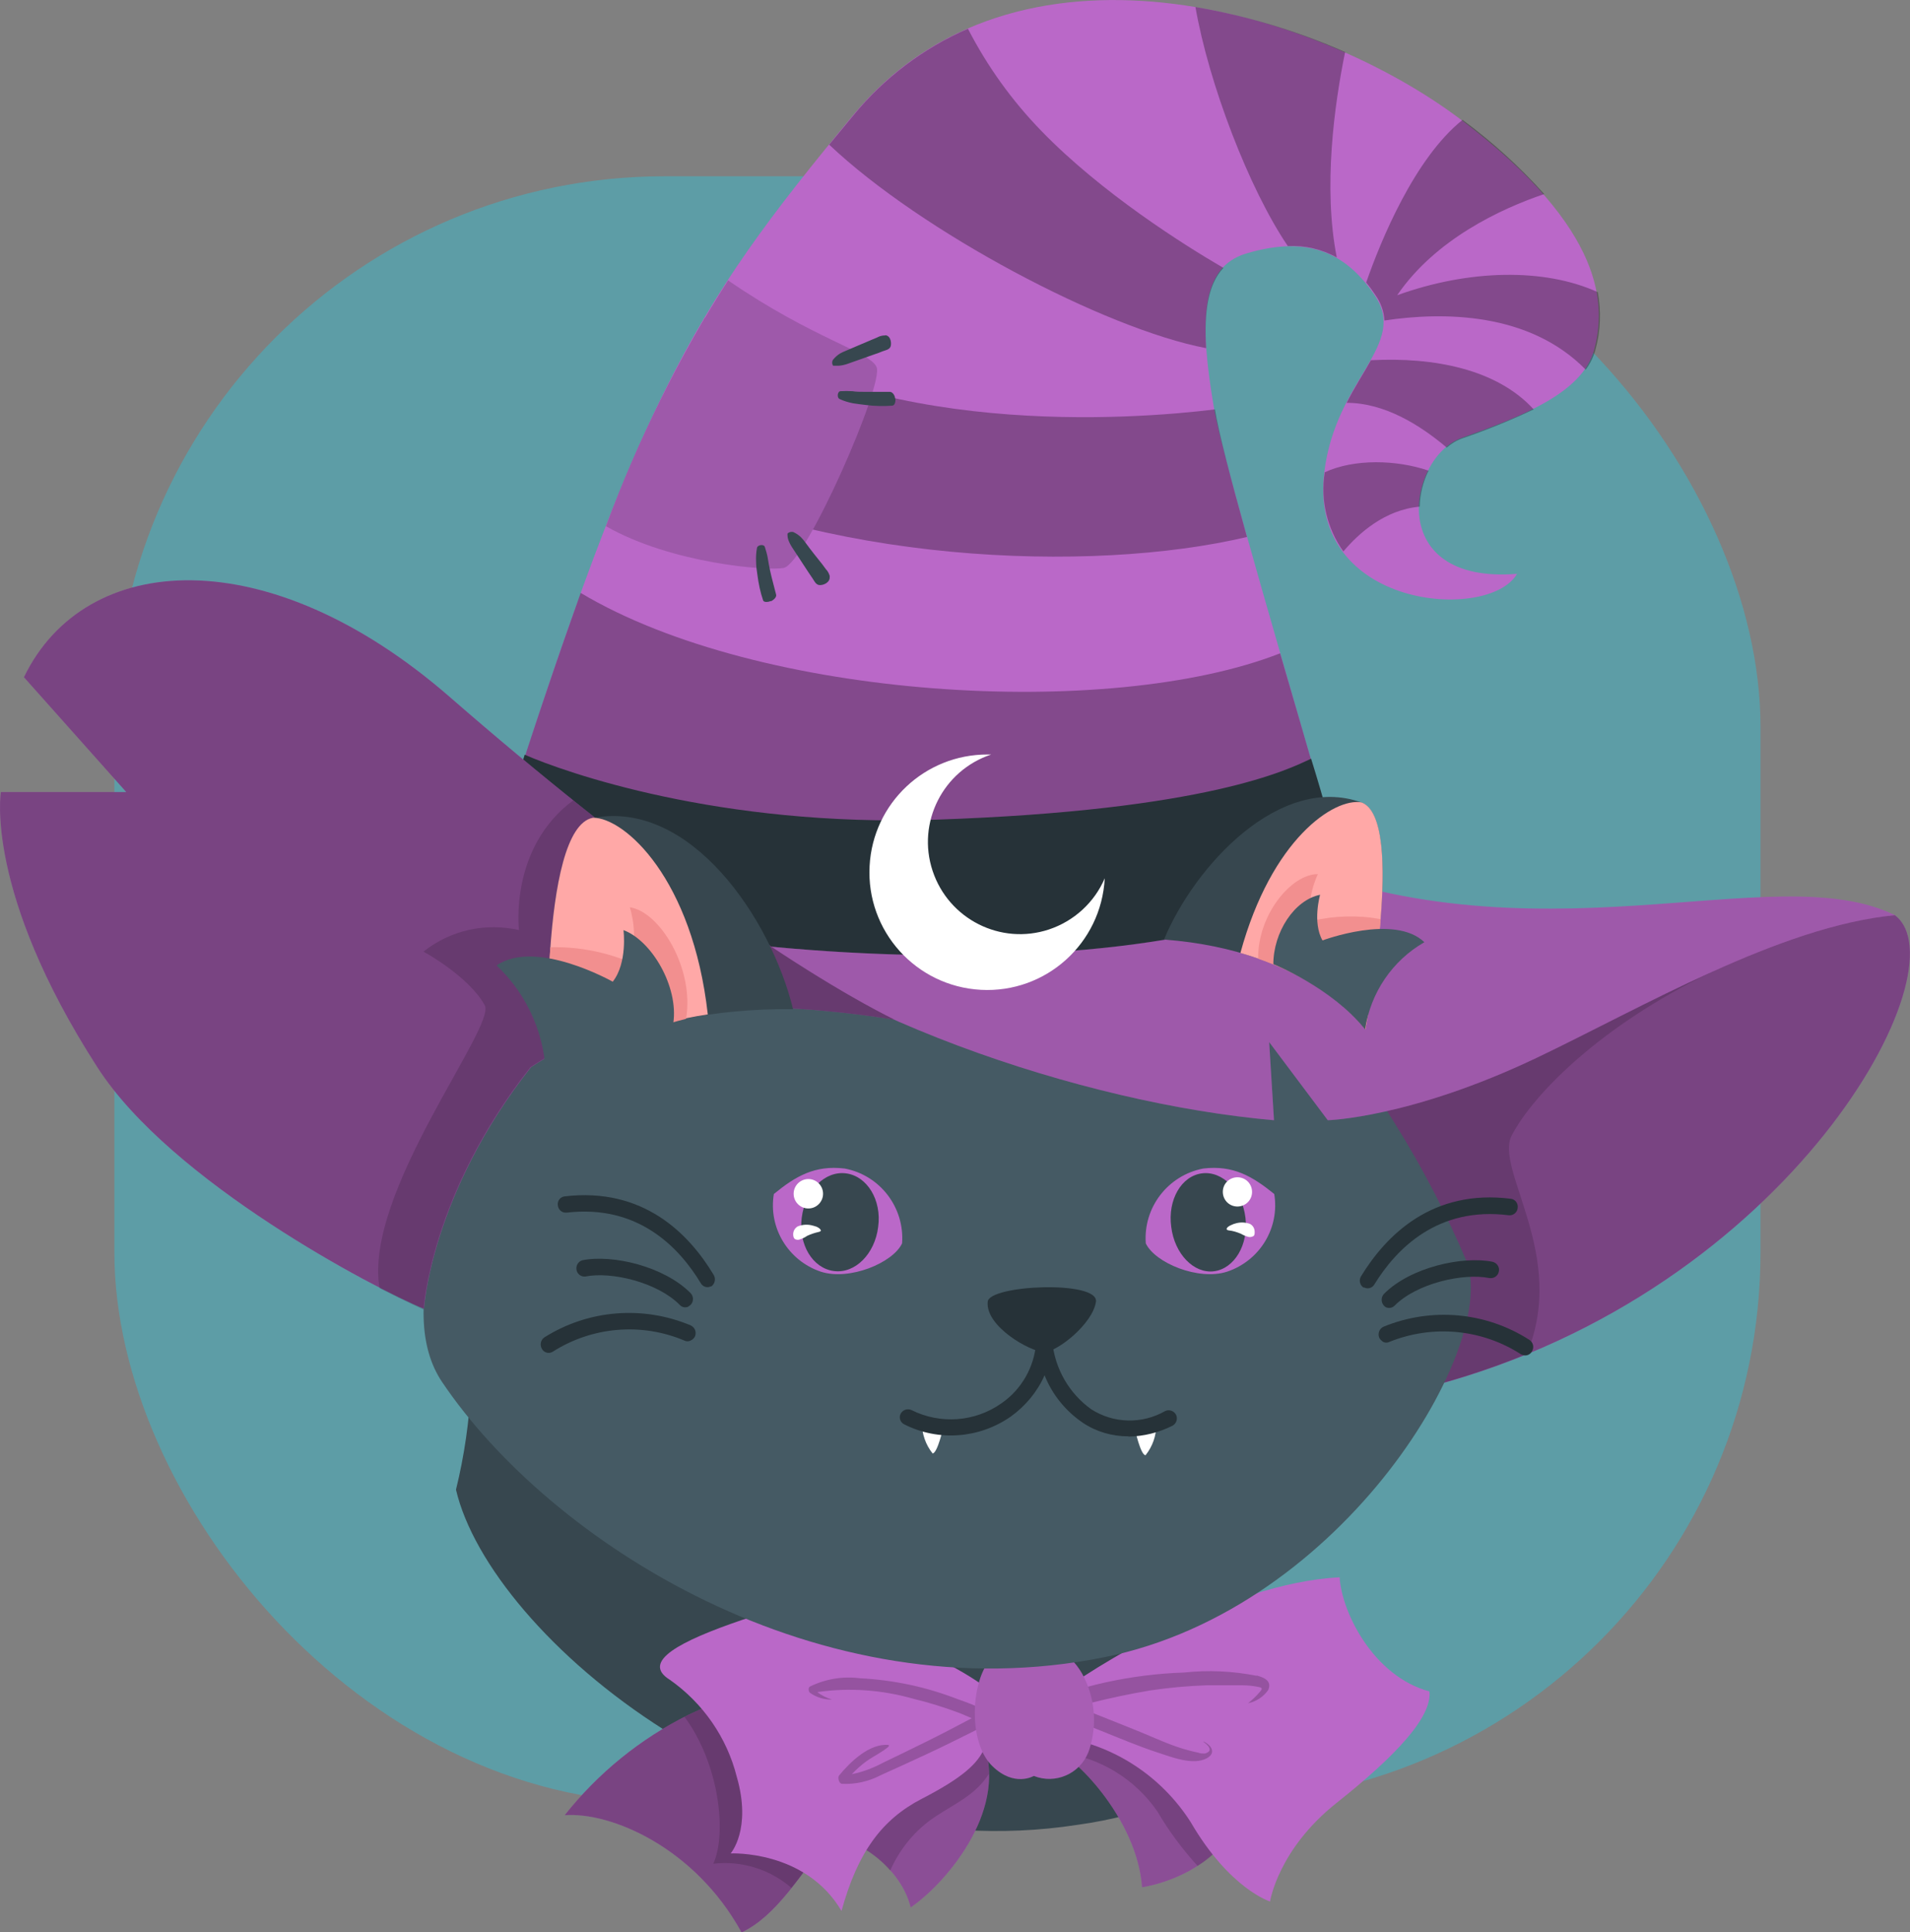 <?xml version="1.0" encoding="UTF-8"?>
<svg id="Camada_2" data-name="Camada 2" xmlns="http://www.w3.org/2000/svg" viewBox="0 0 87 88.02">
  <rect x="0" y="0" width="87" height="88.02" fill="#808080" stroke="none"/>
  <defs>
    <style>
      .cls-1 {
        fill: #fff;
      }

      .cls-2 {
        fill: #37474f;
      }

      .cls-3 {
        fill: #455a64;
      }

      .cls-4 {
        fill: #f28f8f;
      }

      .cls-5 {
        opacity: .15;
      }

      .cls-5, .cls-6, .cls-7, .cls-8 {
        isolation: isolate;
      }

      .cls-6 {
        opacity: .35;
      }

      .cls-9 {
        opacity: .1;
      }

      .cls-10 {
        opacity: .3;
      }

      .cls-11 {
        fill: #5d9da6;
      }

      .cls-7 {
        opacity: .2;
      }

      .cls-12 {
        fill: #ba68c8;
      }

      .cls-13 {
        fill: #263238;
      }

      .cls-14 {
        fill: #ffa8a7;
      }

      .cls-8 {
        opacity: .25;
      }
    </style>
  </defs>
  <g id="Camada_1-2" data-name="Camada 1">
    <g>
      <rect class="cls-11" x="5.21" y="8.03" width="74.98" height="74.09" rx="25.07" ry="25.07"/>
      <g id="freepik--Cat--inject-29">
        <g id="freepik--cat--inject-29">
          <path class="cls-12" d="M86.31,41.69c3.16,2.37-4.71,17.14-21.12,21.46-7.7,1.96-15.77,1.96-23.47,0l10.47-18.34s27.57-4.82,34.12-3.12Z"/>
          <path class="cls-6" d="M86.31,41.69c3.16,2.37-4.71,17.14-21.12,21.46-7.7,1.96-15.77,1.96-23.47,0l10.47-18.34s28.96-4.5,34.12-3.12Z"/>
          <path class="cls-5" d="M55.03,63.14c.51,.49,1.06,.95,1.63,1.36,2.88-.18,5.73-.63,8.53-1.36,1.48-.39,2.93-.88,4.35-1.46,1.89-4.48-1.49-8.42-.68-9.96,.98-1.87,4.01-4.96,9-7.39l-2.93-2.44c-6.28,.58-13.57,1.56-18.17,2.21l-1.73,19.05Z"/>
          <path class="cls-2" d="M56.27,67.45l-34.82-4.31c-.07,1.59-.3,3.17-.68,4.72h0c1.56,6.69,14.34,17.42,28.29,15.27,3.18-.43,6.2-1.65,8.78-3.56-2-4.56-3.22-8.55-1.57-12.12Z"/>
          <path class="cls-12" d="M47.66,79.52c1.15,.25,4.14,3.31,4.36,6.45,0,0,3.14-.41,4.35-3.02-.46-2.03-4.78-4.45-8.4-4.42l-.31,.99Z"/>
          <path class="cls-8" d="M47.66,79.52c1.15,.25,4.14,3.31,4.36,6.45,0,0,3.14-.41,4.35-3.02-.46-2.03-4.78-4.45-8.4-4.42l-.31,.99Z"/>
          <path class="cls-5" d="M47.98,78.53l-.31,.98c.24,.07,.46,.17,.66,.32,1.78,.24,3.37,1.21,4.39,2.69,.52,.89,1.14,1.72,1.83,2.48,.8-.49,1.44-1.21,1.84-2.06-.49-2.01-4.81-4.43-8.42-4.4Z"/>
          <path class="cls-12" d="M44.97,76.92c-2.17-.65-8.45-1.29-13.6,1.19-2.2,1.09-4.13,2.66-5.65,4.58,2.1-.16,5.93,1.46,8.06,5.34,1.57-.76,2.6-2.44,4.74-5.4s5.71-3.95,5.71-3.95l.75-1.75Z"/>
          <path class="cls-6" d="M44.97,76.92c-2.17-.65-8.45-1.29-13.6,1.19-2.2,1.09-4.13,2.66-5.65,4.58,2.1-.16,5.93,1.46,8.06,5.34,1.57-.76,2.6-2.44,4.74-5.4s5.71-3.95,5.71-3.95l.75-1.75Z"/>
          <path class="cls-5" d="M44.22,78.67l.75-1.75c-2.17-.65-8.45-1.29-13.6,1.19l-.19,.1c1.56,2.09,1.95,5.29,1.31,6.69,1.29-.15,2.58,.25,3.56,1.1,.69-.86,1.46-1.98,2.46-3.38,2.16-2.97,5.71-3.95,5.71-3.95Z"/>
          <path class="cls-12" d="M37.94,83.65c1.7,.35,3.2,1.79,3.54,3.24,1.58-1.08,4.35-4.3,3.37-7.32-2.94-.27-5.72,1.37-6.91,4.07Z"/>
          <path class="cls-8" d="M37.94,83.65c1.7,.35,3.2,1.79,3.54,3.24,1.58-1.08,4.35-4.3,3.37-7.32-2.94-.27-5.72,1.37-6.91,4.07Z"/>
          <path class="cls-5" d="M37.94,83.65c1.01,.23,1.93,.78,2.61,1.56,.44-1,1.15-1.86,2.06-2.46,.92-.61,1.82-.98,2.44-1.95-.01-.4-.08-.79-.2-1.17-2.93-.28-5.71,1.34-6.91,4.03Z"/>
          <path class="cls-12" d="M48.07,77.27c1.56-1.23,7.8-5.15,12.95-5.42,.09,1.6,1.55,4.52,4.09,5.2,.13,1.17-1.56,2.96-4.23,5.08-2.67,2.12-3.03,4.49-3.03,4.49,0,0-1.84-.57-3.61-3.61-1.35-2.12-3.55-3.55-6.04-3.9-1.83-.13-.12-1.83-.12-1.83Z"/>
          <path class="cls-7" d="M57.25,76.34c-1.1-.22-2.22-.27-3.33-.15-1.2,.04-2.39,.19-3.57,.45-.59,.13-1.18,.29-1.76,.49-.54,.12-1.04,.4-1.43,.8-.02,.03-.08,.17,0,.2,.34,.08,.7,.04,1.03-.09,.2,.1,.4,.19,.61,.27l1.32,.52c.87,.35,1.74,.72,2.63,1.01,.61,.2,1.59,.59,2.21,.26,.45-.24,.23-.6-.14-.77v.02c.14,.1,.52,.4,.06,.53-.1,0-.2,0-.3-.04-.33-.07-.66-.16-.98-.27-.66-.23-1.29-.53-1.95-.79l-1.95-.78c-.19-.07-.39-.17-.59-.26l.59-.17c.87-.22,1.77-.41,2.66-.56,.87-.13,1.74-.21,2.61-.24h1.39c.28,0,.55,0,.82,.05s.4,.05,.18,.28c-.15,.18-.33,.34-.51,.49h0c.37-.08,.7-.29,.92-.61,.18-.43-.22-.57-.54-.66Z"/>
          <path class="cls-12" d="M44.97,76.92c-2.44-1.87-8.41-4.07-11.19-3.12s-4.61,1.89-3.27,2.72c1.51,1.06,2.6,2.63,3.05,4.42,.69,2.39-.28,3.49-.28,3.49,0,0,3.41-.17,5.05,2.62,.74-2.68,1.84-4.17,3.66-5.11,1.82-.94,2.57-1.6,2.86-2.34l.12-2.68Z"/>
          <path class="cls-7" d="M46.14,77.31c-.43,.17-.86,.38-1.26,.6-.39-.19-.8-.35-1.21-.49-.72-.28-1.47-.51-2.22-.67-.75-.16-1.51-.26-2.28-.3-.78-.1-1.57,.03-2.28,.38-.09,.05-.06,.23,0,.28,.29,.21,.65,.32,1.01,.31h0c-.24-.07-.47-.18-.67-.34,1.47-.21,2.96-.1,4.39,.31,.67,.16,1.34,.37,1.99,.61,.22,.08,.43,.18,.65,.27l-.09,.05c-.66,.35-1.33,.7-2,1.03s-1.3,.64-1.95,.95c-.45,.24-.92,.42-1.42,.52,.21-.22,.43-.42,.68-.6,.33-.23,.7-.4,1-.66,0,0,.02-.07,0-.07-.87-.09-1.76,.78-2.26,1.39-.08,.1,0,.37,.13,.38,.62,.03,1.23-.11,1.78-.4,.72-.32,1.43-.65,2.14-.98s1.41-.68,2.11-1.03l.56-.28c.15,.09,.32,.11,.49,.08,.1-.02,.08-.17,.04-.23-.02-.03-.04-.05-.07-.08,.32-.17,.64-.36,.93-.57,.13-.17,.01-.56-.17-.48Z"/>
          <path class="cls-12" d="M44.86,75.96c-.66,1.21-.66,3.52,.34,4.49,1,.98,1.89,.45,1.89,.45,.98,.39,2.09-.09,2.48-1.07,.02-.05,.03-.09,.05-.14,.37-1.15,.25-2.4-.33-3.45-1.19-2.08-3.75-1.5-4.42-.29Z"/>
          <g class="cls-9">
            <path d="M44.86,75.96c-.66,1.21-.66,3.52,.34,4.49,1,.98,1.89,.45,1.89,.45,.98,.39,2.09-.09,2.48-1.07,.02-.05,.03-.09,.05-.14,.37-1.15,.25-2.4-.33-3.45-1.19-2.08-3.75-1.5-4.42-.29Z"/>
          </g>
          <path class="cls-3" d="M43.92,37.26c12.11,1.18,19.54,12.36,22.85,20.12,1.61,3.76-5.5,15.9-16.46,18.11-13.03,2.63-25.27-5.26-30.17-12.53-4.31-6.38,8.48-25.03,23.78-25.69Z"/>
          <path class="cls-1" d="M41.99,64.8c0,.51,.17,1.01,.49,1.41,.23-.02,.49-1.21,.49-1.21l-.98-.2Z"/>
          <path class="cls-1" d="M52.67,64.89c0,.51-.17,1-.49,1.4-.23,0-.49-1.21-.49-1.21l.98-.19Z"/>
          <path class="cls-12" d="M58.04,54.38c.26,1.55-.65,3.05-2.15,3.55-1.3,.42-3.28-.4-3.7-1.29-.12-1.64,1.01-3.1,2.62-3.41,1.36-.16,2.23,.35,3.23,1.16Z"/>
          <path class="cls-2" d="M53.35,55.89c.15,1.23,1.03,2.14,1.95,2.02s1.58-1.2,1.43-2.44c-.15-1.23-1.04-2.14-1.98-2.02s-1.57,1.21-1.4,2.44Z"/>
          <path class="cls-1" d="M55.7,54.33c.02,.37,.33,.65,.7,.63,.37-.02,.65-.33,.63-.7-.02-.37-.33-.65-.7-.63-.37,.02-.65,.33-.63,.7h0Z"/>
          <path class="cls-1" d="M55.88,55.97c0-.06,.12-.13,.19-.16,.08-.04,.16-.07,.25-.09,.2-.05,.41-.04,.61,.03,.14,.07,.22,.21,.22,.37,0,.06,0,.16-.06,.19-.06,.03-.13,.05-.2,.04-.13-.03-.25-.08-.37-.15-.17-.07-.35-.13-.54-.15-.09-.01-.11-.04-.11-.08Z"/>
          <path class="cls-12" d="M35.25,54.38c-.26,1.55,.65,3.05,2.14,3.55,1.3,.42,3.28-.4,3.7-1.29,.12-1.64-1.01-3.11-2.62-3.41-1.36-.16-2.23,.35-3.22,1.16Z"/>
          <path class="cls-2" d="M40,55.89c-.15,1.23-1.05,2.14-2.02,2.01s-1.62-1.21-1.46-2.44,1.05-2.13,2.01-2.01,1.64,1.21,1.47,2.44Z"/>
          <circle class="cls-1" cx="36.82" cy="54.38" r=".67"/>
          <path class="cls-1" d="M37.38,56.04c0-.06-.12-.13-.19-.16-.08-.03-.17-.05-.25-.07-.2-.04-.42-.02-.61,.06-.13,.08-.21,.22-.2,.38,0,.07,.02,.14,.07,.19,.06,.03,.13,.05,.2,.03,.13-.04,.25-.09,.36-.17,.17-.08,.35-.14,.53-.18,.09-.02,.11-.05,.1-.09Z"/>
          <path class="cls-13" d="M32.37,58.6h.03c.17-.12,.21-.35,.11-.52-1.12-1.87-3.2-4.01-6.8-3.58-.2,.03-.33,.21-.3,.41,0,0,0,0,0,0,.02,.2,.19,.35,.4,.33,3.23-.38,5.11,1.55,6.12,3.23,.1,.16,.3,.21,.46,.12Z"/>
          <path class="cls-13" d="M31.36,59.51s.07-.04,.1-.07c.14-.15,.14-.38,0-.53-1.2-1.22-3.56-1.78-4.94-1.5-.2,.06-.31,.28-.25,.48,.05,.17,.22,.28,.39,.26,1.2-.24,3.3,.27,4.31,1.3,.1,.11,.26,.13,.39,.07Z"/>
          <path class="cls-13" d="M31.51,61.04c.06-.04,.12-.1,.15-.17,.07-.19,0-.39-.19-.49-2.18-.92-4.67-.72-6.67,.54-.17,.11-.22,.34-.12,.52,.09,.17,.3,.24,.47,.15,0,0,.01,0,.02-.01h0c1.8-1.15,4.05-1.34,6.01-.51,.1,.05,.23,.04,.32-.03Z"/>
          <path class="cls-13" d="M62.13,58.65h-.03c-.17-.12-.21-.35-.1-.52,1.14-1.86,3.24-3.98,6.83-3.52,.2,.03,.33,.22,.3,.42-.02,.2-.2,.35-.4,.33-3.22-.41-5.12,1.5-6.14,3.17-.1,.15-.29,.2-.45,.12Z"/>
          <path class="cls-13" d="M63.13,59.55s-.07-.04-.09-.07c-.14-.15-.14-.39,0-.54,1.2-1.21,3.58-1.74,4.95-1.46,.2,.05,.33,.25,.28,.45-.04,.2-.23,.32-.43,.29-1.2-.24-3.31,.24-4.32,1.26-.1,.1-.26,.13-.39,.07Z"/>
          <path class="cls-13" d="M62.97,61.1c-.06-.04-.12-.1-.15-.17-.07-.19,.01-.4,.19-.49,2.19-.9,4.67-.68,6.66,.6,.17,.12,.22,.34,.11,.52-.09,.17-.3,.24-.48,.14,0,0,0,0-.01,0h0c-1.79-1.16-4.03-1.37-6.01-.57-.1,.05-.23,.04-.32-.03Z"/>
          <path class="cls-13" d="M51.39,65.43c-.74,0-1.46-.21-2.07-.62-.78-.53-1.39-1.28-1.74-2.16-.33,.75-.87,1.4-1.54,1.88-1.43,1-3.29,1.14-4.84,.36-.18-.08-.27-.3-.18-.48,0,0,0,0,0,0,.09-.18,.3-.26,.49-.18,1.32,.66,2.89,.55,4.1-.3,.93-.64,1.51-1.67,1.59-2.8-.01-.19-.01-.39,0-.58,0-.19,.16-.35,.36-.36h0c.19,0,.35,.14,.37,.33,.01,.19,.01,.39,0,.59,.12,1.24,.77,2.37,1.78,3.09,1.02,.65,2.31,.68,3.36,.08,.18-.09,.41-.01,.5,.17,.09,.18,.01,.41-.17,.5-.62,.31-1.3,.48-1.99,.49Z"/>
          <path class="cls-13" d="M47.55,61.59c.62,0,2.23-1.3,2.37-2.29s-4.88-.77-4.93,0c-.11,1.13,1.95,2.28,2.56,2.29Z"/>
          <path class="cls-12" d="M31.15,40.51c6.2,5.73,18.14,9.76,26.88,10.52l-.22-3.56,2.67,3.56s3.75-.1,9.51-2.84c4.76-2.27,11.08-6,16.32-6.5-5.56-2.74-16.42,2.49-28.51-2.74,0,0-15.92,3.47-26.65,1.56Z"/>
          <path class="cls-5" d="M31.15,40.51c6.2,5.73,18.14,9.76,26.88,10.52l-.22-3.56,2.67,3.56s3.75-.1,9.51-2.84c4.76-2.27,11.08-6,16.32-6.5-5.56-2.74-16.42,2.49-28.51-2.74,0,0-15.92,3.47-26.65,1.56Z"/>
          <path class="cls-12" d="M61.32,40.15c-2.67-9.3-5.54-18.92-6.02-21.54-.67-3.93-.64-6.43,1.46-7.06,2.93-.88,4.61,.07,5.85,1.89,1.56,2.3-1.77,3.78-2.29,8.08-.76,6.23,7.52,6.83,8.78,4.62-6.05,.49-4.97-5.31-2.53-6.19,2.75-.98,5.51-2.05,6.04-4.01,.53-1.96,.59-5.45-6.04-10.47-6.62-5.02-20.32-9.17-27.73-.2-7.42,8.97-9.88,12.92-16.75,34.9,2.02,2.39,28.47,6.16,39.23-.02Z"/>
          <g class="cls-10">
            <path d="M60.34,21.53c-.2,1.26,.11,2.55,.85,3.59,.7-.83,1.89-1.9,3.48-2.04,.01-.57,.15-1.13,.4-1.64-1.43-.49-3.37-.56-4.74,.08Z"/>
            <path d="M55.72,12.2c-1.79-1.04-5.55-3.41-8.29-6.24-1.34-1.38-2.46-2.94-3.34-4.65-2.03,.88-3.82,2.24-5.23,3.96l-1.09,1.32c4.19,3.97,12.55,8.39,17.17,9.27-.1-1.67,.09-2.91,.78-3.65Z"/>
            <path d="M63.64,13.45c1.74-2.55,4.72-3.94,6.7-4.61-1.12-1.25-2.37-2.38-3.72-3.38h0c-2.19,1.75-3.73,5.51-4.39,7.41,.15,.18,.29,.37,.42,.57,.24,.34,.39,.74,.41,1.16,2.67-.4,6.59-.39,9.17,2.24,.2-.27,.35-.57,.44-.9,.24-.86,.27-1.76,.11-2.63-2.43-1.11-5.88-1.04-9.14,.14Z"/>
            <path d="M60.09,35.89c-.61-2.11-1.21-4.18-1.78-6.13-7.77,3.05-23.71,2.12-31.86-2.75-.98,2.74-2.06,5.91-3.26,9.68,2.44,.67,12,3.27,12.16,3.13s16.29-1.98,16.29-1.98l8.45-1.95Z"/>
            <path d="M62.45,16.4c-.32,.58-.73,1.2-1.11,1.95,1.73,0,3.34,1.01,4.56,2.04,.21-.18,.45-.33,.71-.42,1.11-.38,2.19-.82,3.25-1.32-1.67-1.83-4.53-2.39-7.41-2.24Z"/>
            <path d="M54.45,.31c.61,3.5,2.44,8.29,4.21,10.9,.78-.04,1.55,.14,2.23,.52-.63-3.19-.11-6.97,.38-9.36-2.18-.96-4.47-1.65-6.82-2.05Z"/>
            <path d="M56.8,24.46c-.75-2.69-1.29-4.76-1.46-5.81-3.75,.46-15.65,1.37-23.22-4.18-1.26,2.15-2.38,4.38-3.35,6.67,8.54,4.53,20.9,5.01,28.03,3.32Z"/>
          </g>
          <path class="cls-13" d="M42.58,37.34c-9.84,.34-16.87-2.17-18.68-2.96-.57,1.83-1.17,3.76-1.8,5.79,2.02,2.39,28.47,6.16,39.23,0-.49-1.72-1-3.66-1.61-5.61-1,.47-4.68,2.36-17.13,2.78Z"/>
          <path class="cls-1" d="M50.32,40.02c-.16,2.96-2.68,5.23-5.64,5.07s-5.23-2.68-5.07-5.64c.15-2.86,2.52-5.09,5.38-5.08h.16c-2.2,.73-3.4,3.1-2.67,5.3,.73,2.2,3.1,3.4,5.3,2.67,1.14-.38,2.07-1.23,2.54-2.33h0Z"/>
          <path class="cls-12" d="M40.75,46.45c-4.65-2.32-11.95-7.46-20.24-14.68-8.28-7.22-16.63-6.7-19.42-.92l4.66,5.23H.04s-.76,4.53,4.39,12.53c3.37,5.25,12.72,10.13,14.88,11.01,0,0,.32-5.24,4.88-11.01,3.44-2.26,7.84-3.52,16.57-2.16Z"/>
          <path class="cls-6" d="M40.75,46.45c-4.65-2.32-11.95-7.46-20.24-14.68-8.28-7.22-16.63-6.7-19.42-.92l4.66,5.23H.04s-.76,4.53,4.39,12.53c3.37,5.25,12.72,10.13,14.88,11.01,0,0,.32-5.24,4.88-11.01,3.44-2.26,7.84-3.52,16.57-2.16Z"/>
          <path class="cls-5" d="M24.16,48.61c3.46-2.26,7.86-3.52,16.58-2.16h0c-3.57-1.78-8.7-5.22-14.63-9.99h0c-2.93,2.17-2.47,5.91-2.47,5.91-1.52-.35-3.12,0-4.35,.98,0,0,2.05,1.11,2.79,2.44,.54,.98-5.54,8.57-4.79,12.89,.88,.45,1.58,.78,2,.98,0-.03,.31-5.27,4.86-11.04Z"/>
          <path class="cls-12" d="M33.16,12.78c-2.25,3.52-4.11,7.27-5.56,11.19,2.99,1.71,7.39,2.05,8.1,1.9,1.01-.22,4.56-8.34,4.23-9.14-.28-.71-2.84-1.26-6.77-3.96Z"/>
          <path class="cls-5" d="M33.16,12.78c-2.25,3.52-4.11,7.27-5.56,11.19,2.99,1.71,7.39,2.05,8.1,1.9,1.01-.22,4.56-8.34,4.23-9.14-.28-.71-2.84-1.26-6.77-3.96Z"/>
          <path class="cls-2" d="M40.32,15.28c-.13,0-.25,.03-.36,.09l-.26,.11-.59,.25-.56,.24c-.1,.04-.19,.08-.28,.13-.12,.07-.23,.17-.32,.28-.06,.08-.06,.2,0,.28h0s.04,0,.06,0c.06,0,.13,0,.2,0,.13-.01,.26-.04,.38-.08l.65-.23,.65-.23c.11-.03,.21-.08,.32-.12s.29-.07,.35-.2,.03-.5-.23-.53Z"/>
          <path class="cls-2" d="M40.77,18.15c0-.11-.1-.3-.24-.3h-1.15c-.19,0-.38,0-.56-.03-.18-.01-.35-.01-.53,0-.15,0-.18,.31-.04,.36,.19,.09,.4,.15,.6,.19,.2,.03,.4,.06,.6,.08,.39,.05,.79,.06,1.19,.03,.14-.01,.16-.23,.14-.33Z"/>
          <path class="cls-2" d="M37.8,26.26c-.03-.12-.09-.24-.18-.33l-.17-.23-.39-.49c-.13-.16-.25-.33-.37-.49-.06-.08-.13-.17-.2-.24-.1-.1-.22-.18-.35-.24-.1-.03-.21,0-.27,.07h0s0,.04,0,.06c0,.07,.01,.13,.03,.2,.04,.12,.1,.24,.17,.35l.38,.58,.38,.58,.19,.28c.07,.11,.14,.26,.28,.29,.2,.03,.53-.12,.49-.39Z"/>
          <path class="cls-2" d="M35.12,27.39c.1-.05,.27-.18,.23-.31-.09-.37-.2-.74-.28-1.12-.04-.18-.07-.37-.1-.55-.03-.17-.08-.33-.13-.49-.04-.15-.34-.1-.36,.04-.04,.21-.05,.42-.04,.63,0,.2,.03,.4,.06,.6,.05,.39,.13,.78,.26,1.16,.04,.11,.26,.07,.35,.03Z"/>
          <path class="cls-2" d="M53.02,42.8c1.41-3.39,5.29-7.56,8.98-6.25,2.08,.74,.18,10.34,.18,10.34,0,0-2.47-3.59-9.16-4.09Z"/>
          <path class="cls-14" d="M62.01,36.55c-1.24-.21-4.09,1.66-5.51,6.86,4.09,1.17,5.69,3.48,5.69,3.48,0,0,1.89-9.6-.18-10.34Z"/>
          <path class="cls-4" d="M57.31,43.67c3.49,1.22,4.88,3.22,4.88,3.22,0,0,.49-2.48,.7-5.02-1.04-.19-2.1-.16-3.13,.08-.32-.94,.27-2.13,.27-2.13-1.21-.01-2.75,1.86-2.72,3.85Z"/>
          <path class="cls-3" d="M58,43.93c0-1.46,.95-2.93,2.13-3.17,0,0-.36,1.26,.11,2.08,0,0,3.27-1.23,4.64,.08-1.46,.84-2.45,2.3-2.7,3.97-1.52-1.9-4.18-2.97-4.18-2.97Z"/>
          <path class="cls-2" d="M36.12,45.96c-1-4.11-4.67-9.54-9.1-8.7-2.5,.49-2.04,11.71-2.04,11.71,0,0,3.53-3.07,11.14-3Z"/>
          <path class="cls-14" d="M27.01,37.25c1.46,0,4.54,2.8,5.23,8.96-2.59,.39-5.07,1.33-7.27,2.76,0,0-.44-11.25,2.04-11.72Z"/>
          <path class="cls-4" d="M31.25,46.41c-4.18,1.08-6.27,2.59-6.27,2.59,0,0-.12-2.93,.09-5.85,1.21-.03,2.42,.19,3.55,.65,.54-1.01,.07-2.47,.07-2.47,1.37,.2,2.95,2.8,2.56,5.08Z"/>
          <path class="cls-3" d="M30.67,46.6c.24-1.65-.98-3.75-2.27-4.23,0,0,.19,1.49-.49,2.35,0,0-3.5-1.98-5.29-.74,1.43,1.35,2.24,3.23,2.25,5.2,2.08-1.31,5.8-2.59,5.8-2.59Z"/>
        </g>
      </g>
    </g>
  </g>
</svg>